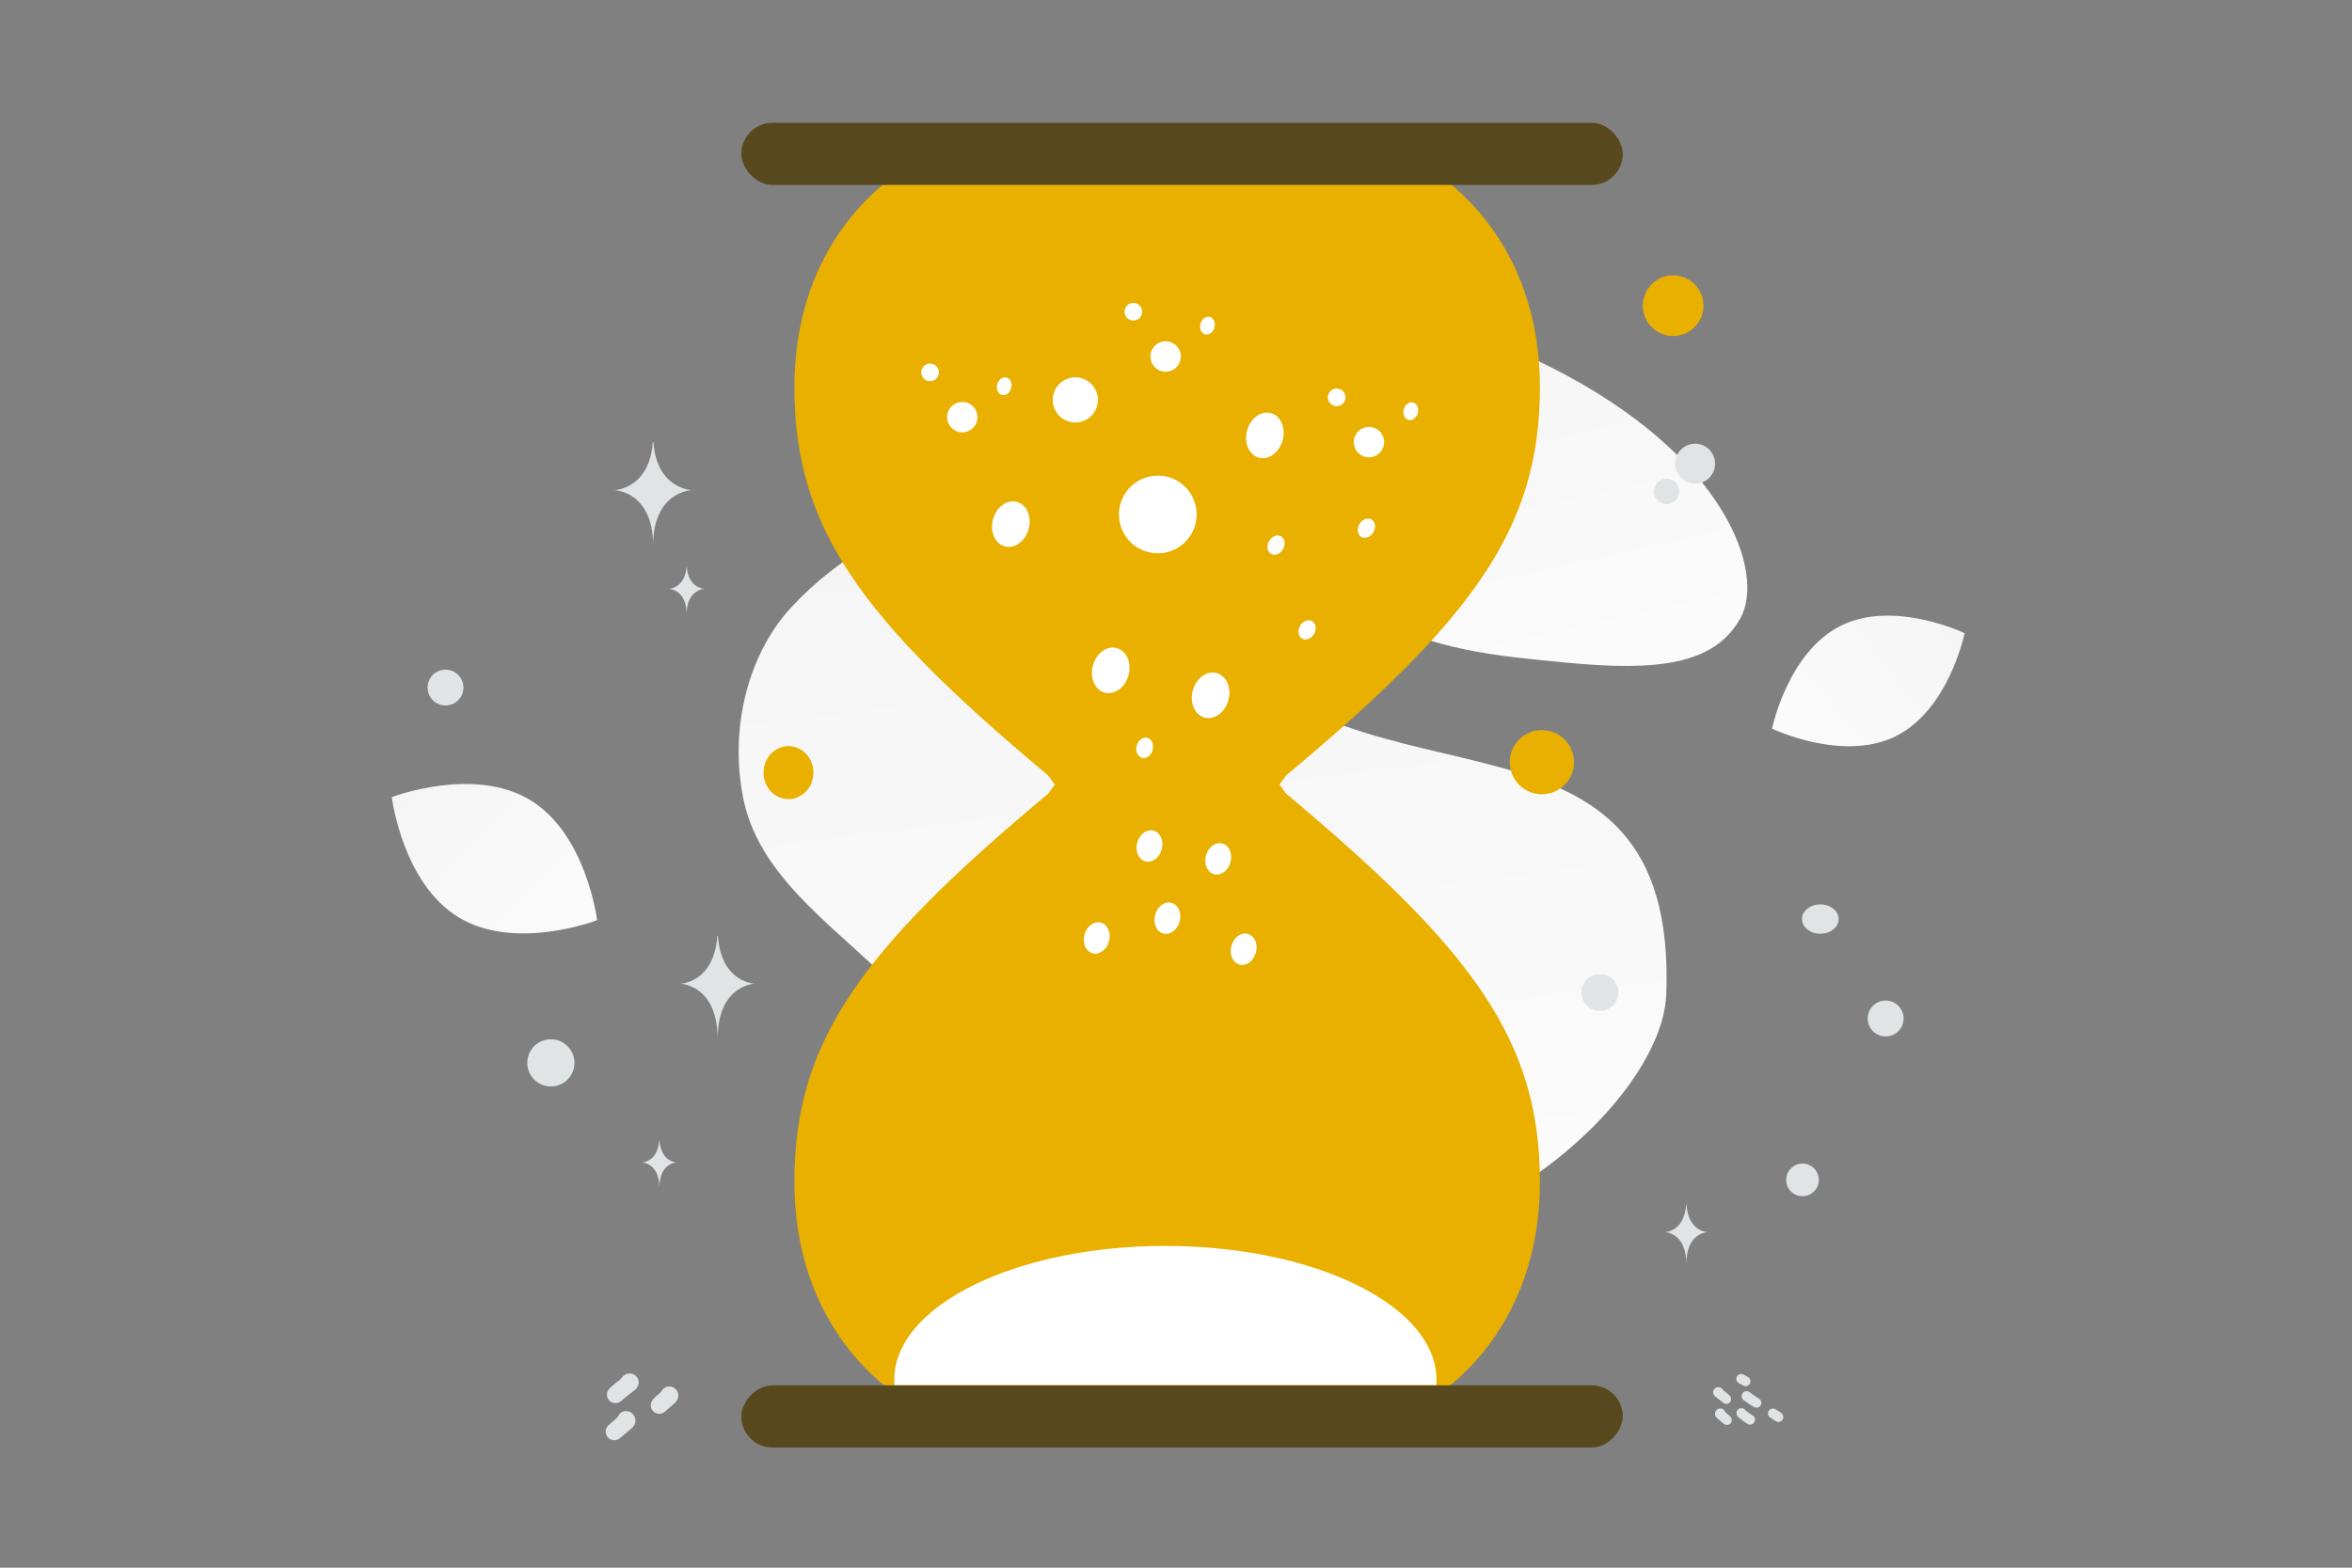 <svg width="900" height="600" viewBox="0 0 900 600" fill="none" xmlns="http://www.w3.org/2000/svg">
	<rect x="0" y="0" width="900" height="600" fill="#808080" stroke="none"/>
	<path fill="transparent" d="M0 0h900v600H0z"/>
	<path d="M637.589 380.735c-1.854 47.025-102.256 133.571-211.693 87.774-50.898-21.302-43.905-48.069-80.413-87.639-21.761-23.584-54.393-42.937-60.976-74.867-5.689-27.561 2.046-55.885 18.028-73.279 35.945-39.12 103.234-61.9 160.636 10.442 57.401 72.342 179.184 16.289 174.418 137.569z" fill="url(#a)"/>
	<path d="M665.931 236.676c-9.993 17.835-31.88 20.286-66.944 16.897-26.37-2.554-50.418-4.53-76.79-18.909-18.459-10.057-33.071-23.663-43.735-36.878-11.557-14.317-27.687-30.656-19.78-46.889 10.867-22.298 73.709-41.078 134.731-10.367 67.033 33.747 82.294 78.715 72.518 96.146z" fill="url(#b)"/>
	<path d="M725.426 281.766c-20.344 10.092-47.345-2.884-47.345-2.884s6.001-29.332 26.355-39.41c20.344-10.091 47.335 2.87 47.335 2.87s-6.001 29.332-26.345 39.424z" fill="url(#c)"/>
	<path d="M175.676 351.195c21.69 13 52.808.983 52.808.983s-4.069-33.089-25.772-46.074c-21.69-12.999-52.794-.997-52.794-.997s4.068 33.089 25.758 46.088z" fill="url(#d)"/><circle r="6.248" transform="matrix(-1 0 0 1 689.727 451.582)" fill="#E1E4E5"/><circle r="9.025" transform="matrix(-1 0 0 1 210.785 406.789)" fill="#E1E4E5"/><circle r="6.869" transform="matrix(-1 0 0 1 721.546 389.806)" fill="#E1E4E5"/><circle r="7.637" transform="matrix(-1 0 0 1 648.652 177.457)" fill="#E1E4E5"/><circle r="6.858" transform="matrix(0 1 1 0 170.472 263.151)" fill="#E1E4E5"/><circle r="9.123" transform="matrix(-1 0 0 1 408.686 129.899)" fill="#E1E4E5"/><ellipse rx="7.018" ry="5.614" transform="matrix(-1 0 0 1 696.544 351.757)" fill="#E1E4E5"/><circle r="14.272" transform="scale(1 -1) rotate(-75 205.112 -426.694)" fill="#E1E4E5"/>
	<path d="M262.704 216.851h.1c.592 8.388 6.83 8.517 6.83 8.517s-6.878.134-6.878 9.826c0-9.692-6.879-9.826-6.879-9.826s6.235-.129 6.827-8.517zm-10.45 219.561h.096c.568 8.362 6.557 8.491 6.557 8.491s-6.604.134-6.604 9.797c0-9.663-6.604-9.797-6.604-9.797s5.986-.129 6.555-8.491zm-19.987 97.355c-.007-.976.363-1.789 1.068-2.451a43.368 43.368 0 0 1 3.335-2.829c.527-.406 1.004-.847 1.41-1.389a3.529 3.529 0 0 1 5.137-.556c1.496 1.297 1.582 3.499.185 5.002a4.89 4.89 0 0 1-.627.584c-1.731 1.283-3.398 2.65-5.051 4.033-1.026.855-2.194 1.104-3.462.591-1.24-.506-1.988-1.639-1.995-2.985zm7.26 6.298c1.581.036 2.579.798 3.22 2.038.634 1.225.548 2.458-.235 3.605-.285.42-.641.791-1.026 1.118-1.361 1.147-2.708 2.302-4.068 3.449-.87.726-1.867 1.09-3.007.848-1.254-.271-2.116-1.034-2.472-2.266-.378-1.297-.043-2.465.94-3.398a47.25 47.25 0 0 1 2.373-2.067c.613-.505 1.161-1.026 1.553-1.759.577-1.098 1.61-1.553 2.722-1.568zm20.019-5.964c.007.784-.206 1.511-.698 2.131-.278.349-.57.684-.905.969-1.132.968-2.237 1.966-3.341 2.963-1.674 1.511-4.075 1.154-5.144-.719-.67-1.176-.534-2.601.378-3.741.676-.847 1.496-1.553 2.322-2.244.442-.37.827-.762 1.14-1.254.848-1.332 2.301-1.838 3.812-1.389 1.432.427 2.422 1.76 2.436 3.284zm412.604 4.646c.738.004 1.431-.452 1.701-1.117a1.868 1.868 0 0 0-.451-2.08c-.157-.145-.343-.262-.524-.379-1.084-.705-2.181-1.391-3.177-2.225a2.024 2.024 0 0 0-1.555-.476c-.774.081-1.311.5-1.577 1.214-.266.717-.1 1.382.42 1.947.096.104.209.201.326.282 1.222.854 2.431 1.729 3.713 2.495.35.21.717.339 1.124.339zm-7.667 2.04a1.998 1.998 0 0 0 .702 1.58c1.132.967 2.289 1.919 3.599 2.64 1.197.657 2.584-.08 2.753-1.419.097-.766-.221-1.386-.858-1.793-.823-.524-1.568-1.137-2.354-1.706-.25-.181-.456-.403-.673-.616a1.86 1.86 0 0 0-2.048-.383 1.842 1.842 0 0 0-1.121 1.697zm-2.071-5.297a1.817 1.817 0 0 0-.605-1.387 24.763 24.763 0 0 0-1.887-1.6 4.125 4.125 0 0 1-.798-.786 1.996 1.996 0 0 0-2.906-.314c-.846.733-.895 1.979-.105 2.829.109.117.226.234.355.331a62.598 62.598 0 0 1 2.858 2.281c.58.484 1.241.625 1.959.335.701-.286 1.125-.927 1.129-1.689zm-4.108 3.563c-.895.02-1.459.452-1.822 1.153-.359.693-.31 1.391.133 2.04.161.238.363.447.581.633.769.649 1.531 1.302 2.301 1.951.492.411 1.056.616 1.701.479.71-.153 1.197-.584 1.399-1.282.214-.733.024-1.394-.532-1.922-.431-.407-.883-.79-1.342-1.169-.347-.286-.657-.581-.879-.996-.327-.621-.911-.879-1.54-.887zm24.073 3.273a1.9 1.9 0 0 0-.415-1.165 2.55 2.55 0 0 0-.633-.58c-.653-.408-1.298-.839-1.971-1.214-1.222-.677-2.625.004-2.814 1.367-.101.713.177 1.302.742 1.741.181.141.395.246.588.375.524.343 1.072.649 1.584 1.016.605.435 1.274.463 1.931.109.661-.351.964-.936.988-1.649zm-16.055-16.43c-.823.008-1.468.435-1.75 1.125-.302.741-.165 1.407.363 1.995.117.133.258.258.411.343.597.334 1.193.661 1.802.967.343.173.718.222 1.105.161.769-.129 1.358-.673 1.523-1.415.166-.753-.105-1.531-.75-1.934-.636-.399-1.314-.738-1.979-1.089a1.368 1.368 0 0 0-.725-.153z" fill="#E1E4E5"/><circle cx="589.999" cy="291.704" r="12.284" transform="rotate(180 589.999 291.704)" fill="#E9B000"/><circle cx="640.238" cy="116.992" r="11.602" transform="rotate(180 640.238 116.992)" fill="#E9B000"/><circle r="7.058" transform="scale(1 -1) rotate(60 635.085 340.265)" fill="#E1E4E5"/><circle r="4.865" transform="matrix(-1 0 0 1 637.711 188.073)" fill="#E1E4E5"/>
	<path d="M249.806 169.155h.216c1.282 18.152 14.781 18.432 14.781 18.432s-14.886.29-14.886 21.265c0-20.975-14.886-21.265-14.886-21.265s13.494-.28 14.775-18.432zm395.412 291.877h.118c.698 10.38 8.05 10.54 8.05 10.54s-8.107.166-8.107 12.161c0-11.995-8.108-12.161-8.108-12.161s7.349-.16 8.047-10.54z" fill="#E1E4E5"/>
	<path d="M446.615 61.273v272.603H417.92c0-12.153-11.253-29.82-16.88-37.135-71.738-59.922-97.057-94.703-97.057-148.539 0-50.638 29.539-77.645 48.107-86.93h94.525zm0 0v272.603h28.695c0-12.153 11.253-29.82 16.879-37.135 71.738-59.922 97.057-94.703 97.057-148.539 0-50.638-29.539-77.645-48.106-86.93h-94.525z" fill="#E9B000"/><rect x="283.677" y="47" width="337.279" height="23.782" rx="11.891" fill="#57491D"/>
	<path d="M446.615 539.272V266.669H417.92c0 12.154-11.253 29.821-16.879 37.135-71.738 59.922-97.057 94.703-97.057 148.539 0 50.639 29.539 77.646 48.106 86.929h94.525zm0 0V266.669h28.696c0 12.154 11.253 29.821 16.879 37.135 71.738 59.922 97.057 94.703 97.057 148.539 0 50.639-29.539 77.646-48.107 86.929h-94.525z" fill="#E9B000"/><rect width="337.279" height="23.782" rx="11.891" transform="matrix(1 0 0 -1 283.677 554)" fill="#57491D"/><ellipse cx="301.711" cy="295.699" rx="9.545" ry="10.142" transform="rotate(-180 301.711 295.699)" fill="#E9B000"/><circle r="14.866" transform="scale(1 -1) rotate(60 392.036 285.232)" fill="#fff"/><circle r="5.812" transform="scale(1 -1) rotate(60 408.452 369.047)" fill="#fff"/><circle r="5.812" transform="scale(1 -1) rotate(60 322.379 239.072)" fill="#fff"/><circle r="5.812" transform="scale(1 -1) rotate(60 341.184 318.05)" fill="#fff"/><circle r="8.639" transform="scale(1 -1) rotate(74.877 305.7 192.194)" fill="#fff"/><circle r="3.377" transform="scale(1 -1) rotate(74.877 355.057 258.003)" fill="#fff"/><circle r="3.377" transform="scale(1 -1) rotate(74.877 271.018 161.165)" fill="#fff"/><circle r="3.377" transform="scale(1 -1) rotate(74.877 294.764 223.574)" fill="#fff"/><ellipse rx="3.862" ry="3.089" transform="scale(1 -1) rotate(60 436.5 351.74)" fill="#fff"/><ellipse rx="3.862" ry="3.089" transform="scale(1 -1) rotate(60 458.853 312.62)" fill="#fff"/><ellipse rx="3.862" ry="3.089" transform="scale(1 -1) rotate(60 424.821 318.538)" fill="#fff"/><ellipse rx="8.826" ry="7.06" transform="scale(1 -1) rotate(74.877 350.823 232.774)" fill="#fff"/><ellipse rx="3.45" ry="2.76" transform="scale(1 -1) rotate(74.877 372.699 273.868)" fill="#fff"/><ellipse rx="3.45" ry="2.76" transform="scale(1 -1) rotate(74.877 288.66 177.03)" fill="#fff"/><ellipse rx="3.45" ry="2.76" transform="scale(1 -1) rotate(74.877 312.407 239.439)" fill="#fff"/><ellipse rx="8.826" ry="7.06" transform="scale(1 -1) rotate(74.877 324.408 152.307)" fill="#fff"/><ellipse rx="8.826" ry="7.06" transform="scale(1 -1) rotate(74.877 380.061 149.285)" fill="#fff"/><ellipse rx="3.945" ry="3.156" transform="scale(1 -1) rotate(74.877 405.923 142.943)" fill="#fff"/><ellipse rx="8.826" ry="7.06" transform="scale(1 -1) rotate(74.877 405.41 169.466)" fill="#fff"/><ellipse rx="6.077" ry="4.862" transform="scale(1 -1) rotate(74.877 431.388 125.351)" fill="#fff"/><ellipse rx="6.077" ry="4.862" transform="scale(1 -1) rotate(74.877 447.752 140.075)" fill="#fff"/><ellipse rx="6.077" ry="4.862" transform="scale(1 -1) rotate(74.877 452.849 116.016)" fill="#fff"/><ellipse rx="6.077" ry="4.862" transform="scale(1 -1) rotate(74.877 444.277 94.583)" fill="#fff"/><ellipse rx="6.077" ry="4.862" transform="scale(1 -1) rotate(74.877 475.208 129.132)" fill="#fff"/>
	<path d="M274.493 358.12h.208c1.23 18.098 14.191 18.377 14.191 18.377s-14.292.29-14.292 21.202c0-20.912-14.292-21.202-14.292-21.202s12.955-.279 14.185-18.377z" fill="#E1E4E5"/>
	<path fill-rule="evenodd" clip-rule="evenodd" d="M342.2 528.046c0-28.268 46.443-51.183 103.732-51.183 57.29 0 103.732 22.915 103.732 51.183 0 .686-.027 1.368-.081 2.047H342.282a25.804 25.804 0 0 1-.082-2.047z" fill="#fff"/>
	<defs>
		<linearGradient id="a" x1="501.933" y1="650.914" x2="403.307" y2="-137.095" gradientUnits="userSpaceOnUse">
			<stop stop-color="#fff"/>
			<stop offset="1" stop-color="#EEE"/>
		</linearGradient>
		<linearGradient id="b" x1="598.609" y1="352.265" x2="509.536" y2="-47.993" gradientUnits="userSpaceOnUse">
			<stop stop-color="#fff"/>
			<stop offset="1" stop-color="#EEE"/>
		</linearGradient>
		<linearGradient id="c" x1="647.304" y1="313.244" x2="815.1" y2="180.517" gradientUnits="userSpaceOnUse">
			<stop stop-color="#fff"/>
			<stop offset="1" stop-color="#EEE"/>
		</linearGradient>
		<linearGradient id="d" x1="259.61" y1="393.04" x2="85.086" y2="230.885" gradientUnits="userSpaceOnUse">
			<stop stop-color="#fff"/>
			<stop offset="1" stop-color="#EEE"/>
		</linearGradient>
	</defs>
</svg>
